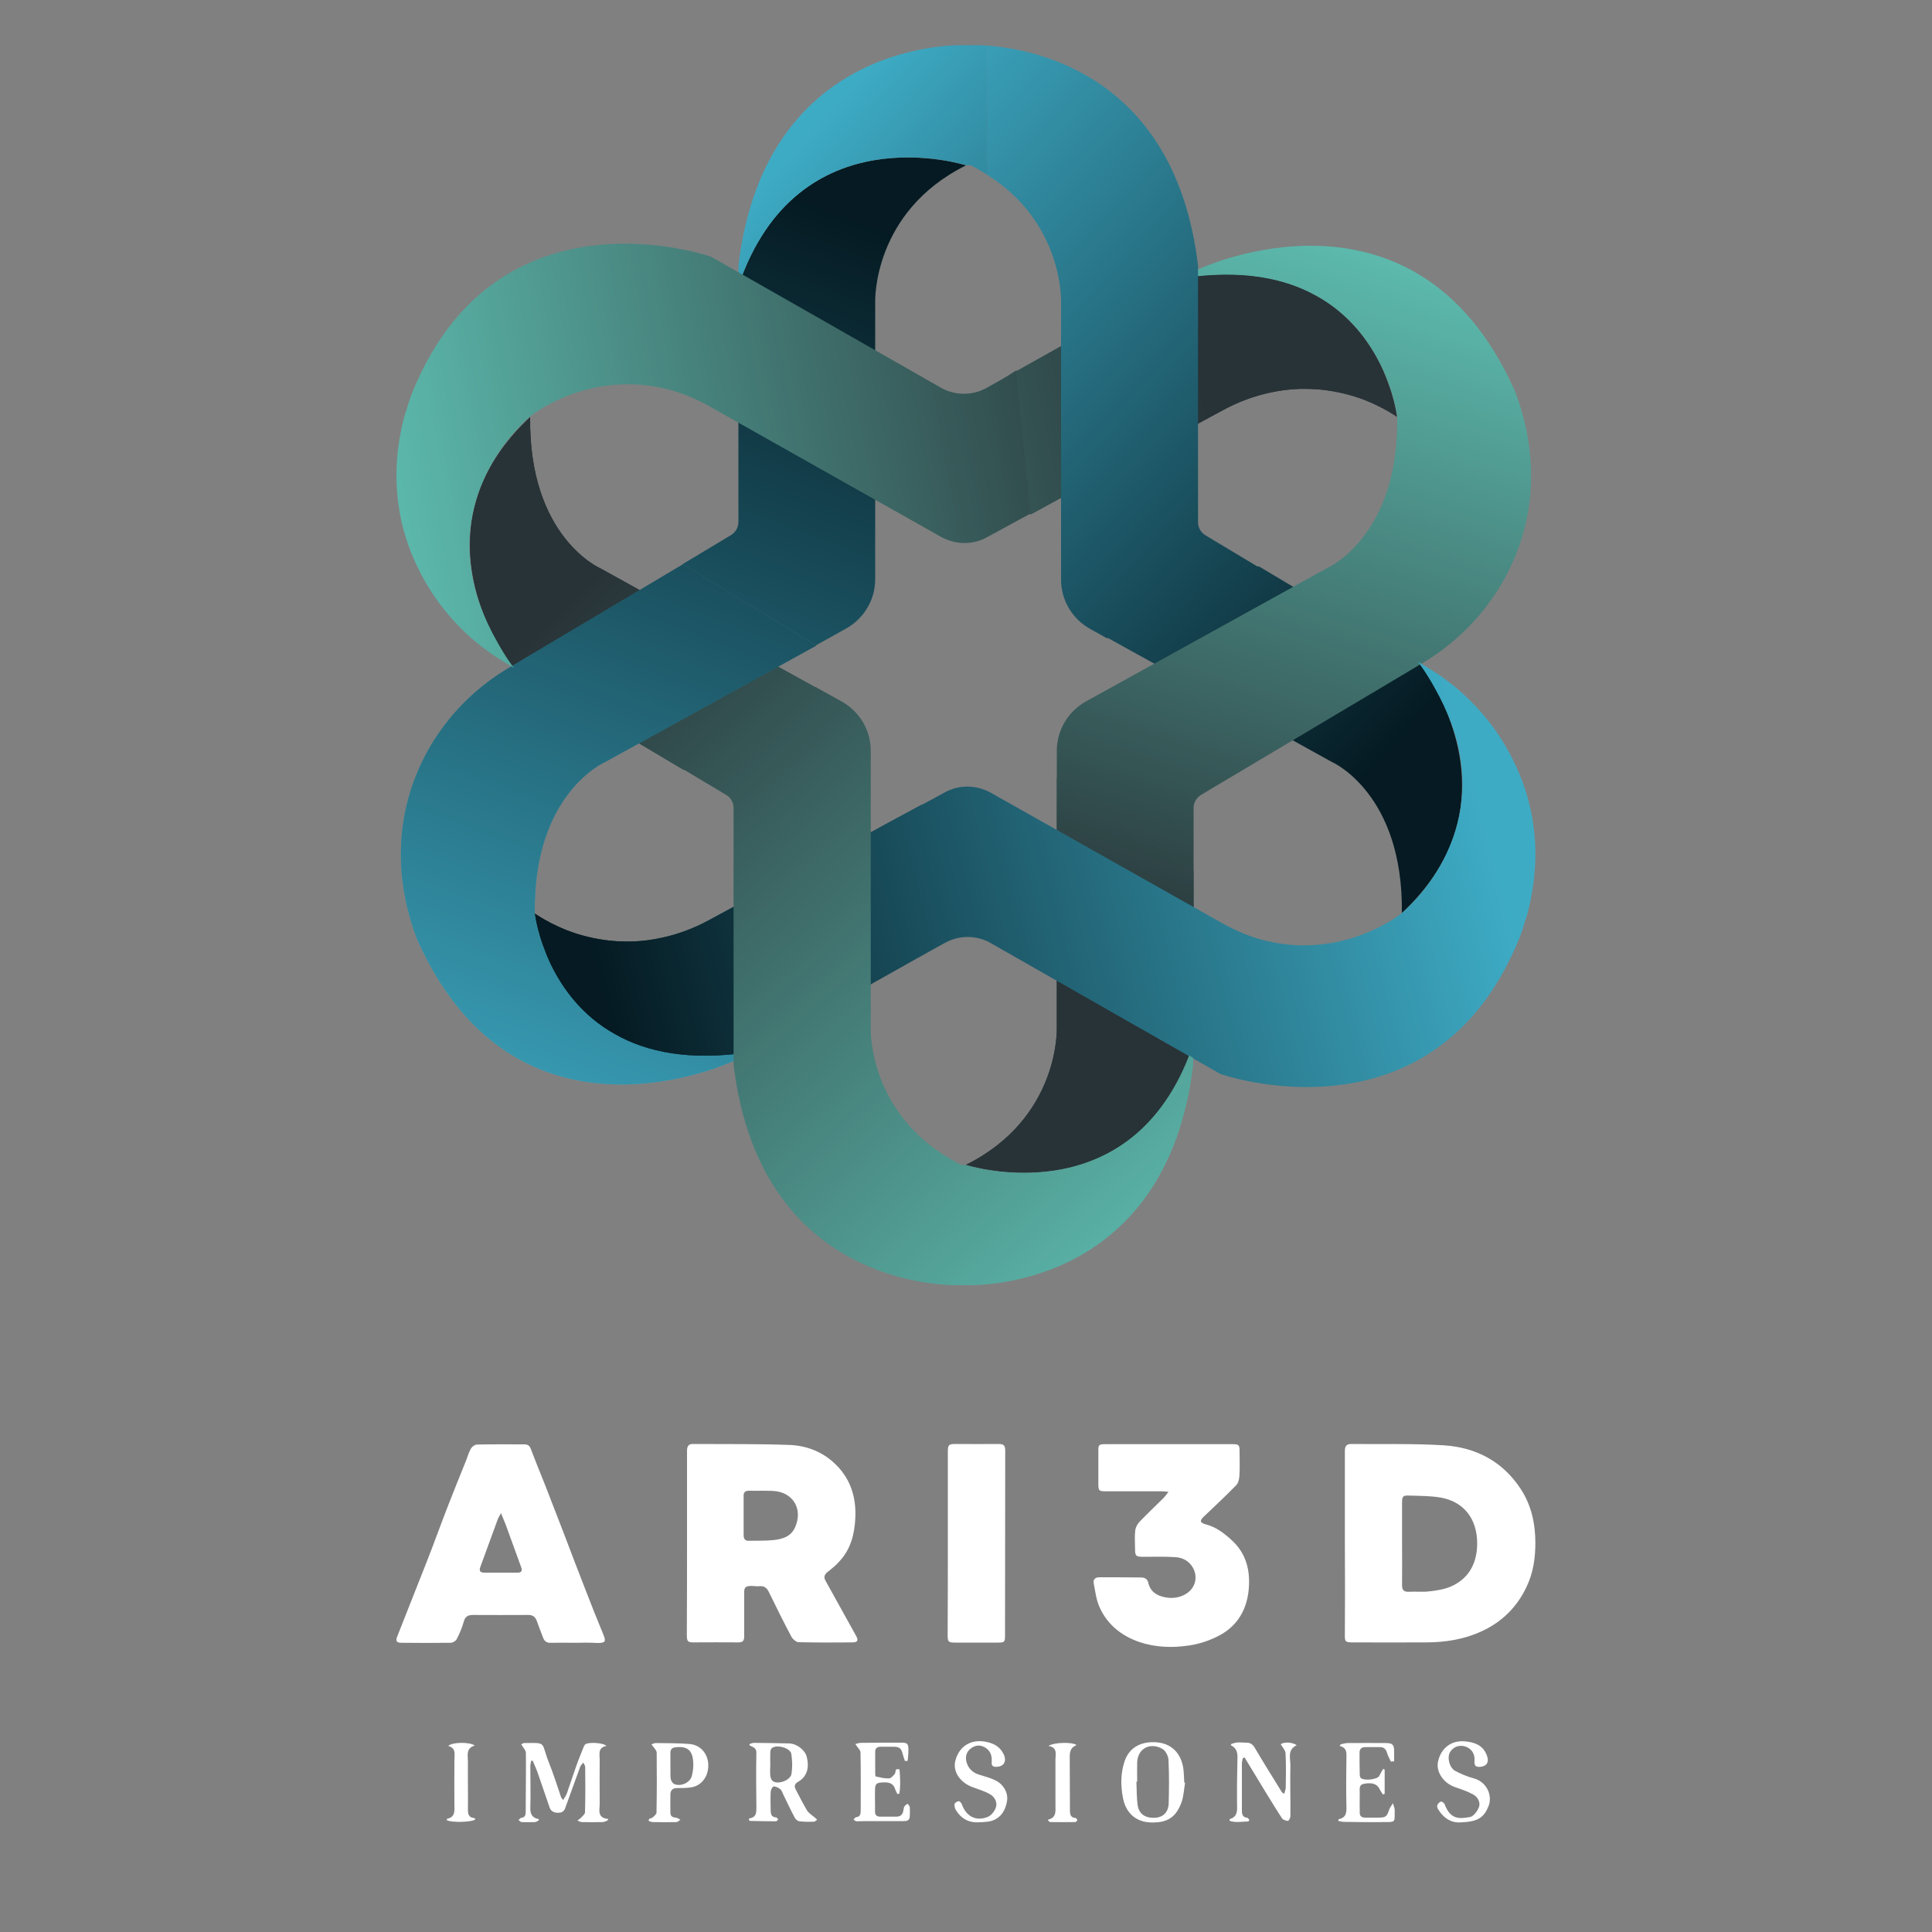 <?xml version="1.0" encoding="utf-8"?>
<!-- Generator: Adobe Illustrator 28.0.0, SVG Export Plug-In . SVG Version: 6.00 Build 0)  -->
<svg version="1.1" id="Capa_2_00000011736935919877412780000001462457809247342976_"
	 xmlns="http://www.w3.org/2000/svg" xmlns:xlink="http://www.w3.org/1999/xlink" x="0px" y="0px" viewBox="0 0 1000 1000"
	 style="enable-background:new 0 0 1000 1000;" xml:space="preserve">
<rect x="0" y="0" width="1000" height="1000" fill="#808080" stroke="none"/>
<style type="text/css">
	.st0{fill:url(#SVGID_1_);}
	.st1{fill:url(#SVGID_00000061452122142624966390000013768278004498794168_);}
	.st2{fill:url(#SVGID_00000010277845296548584390000006493109974815413140_);}
	.st3{fill:url(#SVGID_00000060001804864296452770000001395641109763498156_);}
	.st4{fill:url(#SVGID_00000023987542513737549120000013280888289136122252_);}
	.st5{fill:url(#SVGID_00000134959225274974913870000006382292916465493932_);}
	.st6{fill:url(#SVGID_00000031207577070940694910000014927344120470601109_);}
	.st7{fill:url(#SVGID_00000183218966919288197250000010433196771488892819_);}
	.st8{fill:url(#SVGID_00000137840745248453294140000007393140800916487821_);}
	.st9{fill:url(#SVGID_00000082357266424373120400000001744010461147540635_);}
	.st10{fill:url(#SVGID_00000147212250050853545350000010702632931706061706_);}
	.st11{fill:url(#SVGID_00000108297765956099623850000006464357839453568917_);}
	.st12{fill:url(#SVGID_00000013171311019748563440000016609948611331667361_);}
	.st13{fill:url(#SVGID_00000024692188178352211870000018089187554336264595_);}
	.st14{fill:url(#SVGID_00000094619858311322258950000013417889961609475753_);}
	.st15{fill:url(#SVGID_00000139278108033653321400000010556640865769072005_);}
	.st16{fill:url(#SVGID_00000127005139003391880040000018056203916736680861_);}
	.st17{fill:url(#SVGID_00000026151657065629043550000008094037230664448179_);}
	.st18{fill:#FFFFFF;}
</style>
<g>
	
		<linearGradient id="SVGID_1_" gradientUnits="userSpaceOnUse" x1="669.249" y1="27.427" x2="198.319" y2="113.292" gradientTransform="matrix(1 0 0 1 0 160.11)">
		<stop  offset="0.13" style="stop-color:#283337"/>
		<stop  offset="1" style="stop-color:#5DBBAE"/>
	</linearGradient>
	<path class="st0" d="M568.9,247.1c26.7-14.5,29.6-16.2,45.6-24.8c4.6-2.5,10.4-5.6,18.3-9.9c7.9-4.3,16.4-7.5,25.1-9.3
		c4.6-1,9.4-1.6,14.3-1.8c3.9-0.1,7.9,0,11.9,0.4c7.1,0.8,14.9,2.4,22.9,5.6c5,2,10.2,4.6,15.3,7.9l0.1,0.1l0,0l0,0l0.1,0.1l0.1,0.1
		c0.1,0,0.1,0.1,0.3,0.1l0.1,0.1l0,0l0,0l0,0l0,0l0,0l0,0c0,0-0.1-0.8-0.3-2c-0.5-2.8-1.6-8.3-4.1-15c-1-2.8-2.1-5.6-3.6-8.8
		c-6-12.5-16.2-27-33.5-36.6c-16.2-9.2-38.6-14-69.6-9.3c-9.7,5.4-19.2,10.8-28.8,16.2c-1.5,0.9-3,1.6-4.5,2.5
		c-17.5,9.8-35.1,19.7-52.6,29.5c2.1,23.2,5.3,52.3,7.4,74.1c9.3-5.1,18.4-10,20.7-11.3C555.7,254.2,567.6,247.9,568.9,247.1z"/>
	
		<linearGradient id="SVGID_00000115496114274070229550000005626556592644674724_" gradientUnits="userSpaceOnUse" x1="549.981" y1="409.229" x2="700.466" y2="-43.997" gradientTransform="matrix(1 0 0 1 0 160.11)">
		<stop  offset="0.13" style="stop-color:#283337"/>
		<stop  offset="1" style="stop-color:#5DBBAE"/>
	</linearGradient>
	<path style="fill:url(#SVGID_00000115496114274070229550000005626556592644674724_);" d="M547,532.3c0,0,1.5,46.5-47,70.6
		c0,0,87.1,28,117.8-62.4v-89.6l-70.8-48V532.3z"/>
	
		<linearGradient id="SVGID_00000005233016205830450170000016409152381671337379_" gradientUnits="userSpaceOnUse" x1="558.55" y1="387.783" x2="691.921" y2="-38.296" gradientTransform="matrix(1 0 0 1 0 160.11)">
		<stop  offset="0.13" style="stop-color:#283337"/>
		<stop  offset="1" style="stop-color:#5DBBAE"/>
	</linearGradient>
	<path style="fill:url(#SVGID_00000005233016205830450170000016409152381671337379_);" d="M547,532.3c0,0,1.5,46.5-47,70.6
		c0,0,87.1,28,117.8-62.4v-89.6l-70.8-48V532.3z"/>
	
		<linearGradient id="SVGID_00000135665316003551521790000005746421695554657962_" gradientUnits="userSpaceOnUse" x1="271.165" y1="121.791" x2="632.329" y2="424.531" gradientTransform="matrix(1 0 0 1 0 160.11)">
		<stop  offset="0.13" style="stop-color:#283337"/>
		<stop  offset="1" style="stop-color:#5DBBAE"/>
	</linearGradient>
	<path style="fill:url(#SVGID_00000135665316003551521790000005746421695554657962_);" d="M310.8,294.2c0,0-37.2-16-36.4-78.3
		c-47.6,44.5-29.8,94-17,117.1c2.5,4.3,5.3,8.6,8.5,13.2l88,52.3l68.6-42.5L310.8,294.2z"/>
	
		<linearGradient id="SVGID_00000090253569579138052450000010794957352013873824_" gradientUnits="userSpaceOnUse" x1="390.685" y1="-62.226" x2="715.26" y2="234.024" gradientTransform="matrix(1 0 0 1 0 160.11)">
		<stop  offset="0" style="stop-color:#3EABC5"/>
		<stop  offset="1" style="stop-color:#051A22"/>
	</linearGradient>
	<path style="fill:url(#SVGID_00000090253569579138052450000010794957352013873824_);" d="M689.2,394.3c0,0,37.2,16,36.4,78.3
		c47.6-44.5,29.8-94,17-117.1c-2.5-4.3-5.3-8.6-8.5-13.2l-19.3-11.5l-63.3-37.7L573.1,330l1.4,0.8L689.2,394.3z"/>
	
		<linearGradient id="SVGID_00000018224440585140493570000012532491912067410097_" gradientUnits="userSpaceOnUse" x1="458.025" y1="-41.482" x2="266.82" y2="468.397" gradientTransform="matrix(1 0 0 1 0 160.11)">
		<stop  offset="0" style="stop-color:#051A22"/>
		<stop  offset="1" style="stop-color:#3EABC5"/>
	</linearGradient>
	<path style="fill:url(#SVGID_00000018224440585140493570000012532491912067410097_);" d="M437.8,325.4c9.3-5.1,15.2-14.9,15.2-25.6
		V156.2c0,0-1.5-46.5,47-70.6c0,0-87.1-28-117.8,62.4v122.2c0,2.8-1.5,5.4-3.9,6.8l-25,15l68.9,42.1L437.8,325.4z"/>
	
		<linearGradient id="SVGID_00000112619862347671651990000009353973193849726910_" gradientUnits="userSpaceOnUse" x1="422.136" y1="-96.684" x2="746.712" y2="199.565" gradientTransform="matrix(1 0 0 1 0 160.11)">
		<stop  offset="0" style="stop-color:#3EABC5"/>
		<stop  offset="0.832" style="stop-color:#051A22"/>
	</linearGradient>
	<path style="fill:url(#SVGID_00000112619862347671651990000009353973193849726910_);" d="M502.3,23.4H500
		c0,0-103.7-5.3-117.8,114.2V148C412.9,57.7,500,85.5,500,85.5h2.3c3.1,1.5,6.1,3.3,8.8,5V23.6C505.5,23.2,502.3,23.4,502.3,23.4z"
		/>
	
		<linearGradient id="SVGID_00000029037507412290923230000002745560147942935179_" gradientUnits="userSpaceOnUse" x1="254.512" y1="92.595" x2="619.217" y2="492.708" gradientTransform="matrix(1 0 0 1 0 160.11)">
		<stop  offset="0.13" style="stop-color:#283337"/>
		<stop  offset="1" style="stop-color:#5DBBAE"/>
	</linearGradient>
	<path style="fill:url(#SVGID_00000029037507412290923230000002745560147942935179_);" d="M310.8,294.2c0,0-37.2-16-36.4-78.3
		c-47.6,44.5-29.8,94-17,117.1c2.5,4.3,5.3,8.6,8.5,13.2l88,52.3l68.6-42.5L310.8,294.2z"/>
	
		<linearGradient id="SVGID_00000075149291358459107730000006472602832737247114_" gradientUnits="userSpaceOnUse" x1="430.256" y1="-48.099" x2="279.18" y2="375.62" gradientTransform="matrix(1 0 0 1 0 160.11)">
		<stop  offset="0" style="stop-color:#051A22"/>
		<stop  offset="1" style="stop-color:#3EABC5"/>
	</linearGradient>
	<path style="fill:url(#SVGID_00000075149291358459107730000006472602832737247114_);" d="M207.8,434.3c-1.1,15.4,0.9,32.6,7.9,51.3
		l0.6,1.4c51.7,115,163.2,62.2,163.2,62.2l8.4-4.8c-101.2,15.4-111.1-71.7-111.1-71.7c-0.9-62.3,36.4-78.3,36.4-78.3l109.2-60.2
		l-68.9-42.1l-89.6,53.3C231.7,364.2,210.4,397.3,207.8,434.3z"/>
	
		<linearGradient id="SVGID_00000098912822691976851710000012977424660909299098_" gradientUnits="userSpaceOnUse" x1="437.367" y1="-49.229" x2="246.162" y2="460.65" gradientTransform="matrix(1 0 0 1 0 160.11)">
		<stop  offset="0" style="stop-color:#051A22"/>
		<stop  offset="1" style="stop-color:#3EABC5"/>
	</linearGradient>
	<path style="fill:url(#SVGID_00000098912822691976851710000012977424660909299098_);" d="M207.8,434.3c-1.1,15.4,0.9,32.6,7.9,51.3
		l0.6,1.4c51.7,115,163.2,62.2,163.2,62.2l8.4-4.8c-101.2,15.4-111.1-71.7-111.1-71.7c-0.9-62.3,36.4-78.3,36.4-78.3l109.2-60.2
		l-68.9-42.1l-89.6,53.3C231.7,364.2,210.4,397.3,207.8,434.3z"/>
	
		<linearGradient id="SVGID_00000042734343624388292550000014056451469637139134_" gradientUnits="userSpaceOnUse" x1="591.312" y1="398.038" x2="724.683" y2="-28.041" gradientTransform="matrix(1 0 0 1 0 160.11)">
		<stop  offset="0.13" style="stop-color:#283337"/>
		<stop  offset="1" style="stop-color:#5DBBAE"/>
	</linearGradient>
	<path style="fill:url(#SVGID_00000042734343624388292550000014056451469637139134_);" d="M621.7,411.4l114.6-68.2
		c31.8-18.9,53.3-52,55.9-89c1.1-15.4-0.9-32.6-7.9-51.3l-0.6-1.4c-51.7-115-163.2-62.2-163.2-62.2l-8.4,4.8
		c101.2-15.4,111.1,71.7,111.1,71.7c0.9,62.3-36.4,78.3-36.4,78.3L562.2,363c-9.3,5.1-15.2,14.9-15.2,25.6v14.5l70.8,47.9v-32.8
		C617.8,415.5,619.3,412.8,621.7,411.4z"/>
	
		<linearGradient id="SVGID_00000026124106431020805930000014483805280553921694_" gradientUnits="userSpaceOnUse" x1="665.537" y1="7.071" x2="194.607" y2="92.936" gradientTransform="matrix(1 0 0 1 0 160.11)">
		<stop  offset="0.13" style="stop-color:#283337"/>
		<stop  offset="1" style="stop-color:#5DBBAE"/>
	</linearGradient>
	<path style="fill:url(#SVGID_00000026124106431020805930000014483805280553921694_);" d="M511,200.6c-7.5,4.3-16.8,4.3-24.3-0.1
		c-39.5-22.6-79-45-118.6-67.6c0,0-82.7-29.2-133.7,33.8c-7.9,9.8-15,21.7-20.9,36.2c-0.5,1.3-1,2.6-1.4,3.9c-0.4,1-0.8,2.1-1,3.1
		c-0.4,1.4-0.9,2.8-1.3,4c-0.3,0.9-0.5,1.9-0.8,2.8c-0.6,2.3-1.1,4.4-1.5,6.6c-0.5,2.6-0.9,5.1-1.3,7.6c-1.1,8.5-1.3,17.2-0.5,25.7
		c1.1,11.3,3.9,22.2,8.3,32.3c3.5,8.1,7.9,15.9,13.2,23.1c5.8,7.8,12.5,14.9,20.2,21.2c0.8,0.6,1.4,1.1,2.1,1.6
		c2.3,1.8,4.6,3.5,7.1,5.1c3,2,6.3,3.9,9.4,5.8c0,0-3.9-4.9-8.5-13.2c-7.5-13.2-11.8-25.4-13.5-36.9c-7.8-49.6,30.6-80.2,30.6-80.2
		c0.4-0.3,0.6-0.5,1-0.8c5.4-4,33.7-22.7,70.8-12.9c7.3,1.9,14,4.9,20.6,8.5c40,22.6,80.1,45.1,120.1,67.7
		c7.4,4.1,16.4,4.3,23.9,0.1c2.4-1.3,12.7-6.9,22.6-12.3c-2.1-21.8-5.3-51-7.4-74.1C521.1,195,516,197.8,511,200.6z"/>
	
		<linearGradient id="SVGID_00000083796006413031369910000017562430075378980256_" gradientUnits="userSpaceOnUse" x1="681.63" y1="24.074" x2="216.896" y2="113.48" gradientTransform="matrix(1 0 0 1 0 160.11)">
		<stop  offset="0.13" style="stop-color:#283337"/>
		<stop  offset="1" style="stop-color:#5DBBAE"/>
	</linearGradient>
	<path style="fill:url(#SVGID_00000083796006413031369910000017562430075378980256_);" d="M568.9,247.1
		c26.7-14.5,29.6-16.2,45.6-24.8c4.6-2.5,10.4-5.6,18.3-9.9c7.9-4.3,16.4-7.5,25.1-9.3c4.6-1,9.4-1.6,14.3-1.8
		c3.9-0.1,7.9,0,11.9,0.4c7.1,0.8,14.9,2.4,22.9,5.6c5,2,10.2,4.6,15.3,7.9l0.1,0.1l0,0l0,0l0.1,0.1l0.1,0.1c0.1,0,0.1,0.1,0.3,0.1
		l0.1,0.1l0,0l0,0l0,0l0,0l0,0l0,0c0,0-0.1-0.8-0.3-2c-0.5-2.8-1.6-8.3-4.1-15c-1-2.8-2.1-5.6-3.6-8.8c-6-12.5-16.2-27-33.5-36.6
		c-16.2-9.2-38.6-14-69.6-9.3c-9.7,5.4-19.2,10.8-28.8,16.2c-1.5,0.9-3,1.6-4.5,2.5c-17.5,9.8-35.1,19.7-52.6,29.5
		c2.1,23.2,5.3,52.3,7.4,74.1c9.3-5.1,18.4-10,20.7-11.3C555.7,254.2,567.6,247.9,568.9,247.1z"/>
	
		<linearGradient id="SVGID_00000036222094273323306360000007728199235614192558_" gradientUnits="userSpaceOnUse" x1="427.674" y1="-102.752" x2="752.25" y2="193.497" gradientTransform="matrix(1 0 0 1 0 160.11)">
		<stop  offset="0" style="stop-color:#3EABC5"/>
		<stop  offset="1" style="stop-color:#051A22"/>
	</linearGradient>
	<path style="fill:url(#SVGID_00000036222094273323306360000007728199235614192558_);" d="M624,277.1c-2.4-1.4-3.9-4-3.9-6.8V137.5
		C608.4,39.4,536.5,25.5,511,23.6v66.9c39.6,24.9,38.2,65.7,38.2,65.7V300c0,10.7,5.8,20.4,15.2,25.6l8.6,4.8l78.3-36.9L624,277.1z"
		/>
	
		<linearGradient id="SVGID_00000115499897679308145050000018287599313951496084_" gradientUnits="userSpaceOnUse" x1="320.682" y1="392.61" x2="772.137" y2="277.533" gradientTransform="matrix(1 0 0 1 0 160.11)">
		<stop  offset="0" style="stop-color:#051A22"/>
		<stop  offset="1" style="stop-color:#3EABC5"/>
	</linearGradient>
	<path style="fill:url(#SVGID_00000115499897679308145050000018287599313951496084_);" d="M794.2,431.6c-1.1-11.3-3.9-22.2-8.3-32.3
		c-3.5-8.1-7.9-15.9-13.2-23.1c-5.8-7.8-12.5-14.9-20.2-21.2c-0.8-0.6-1.4-1.1-2.1-1.6c-2.3-1.8-4.6-3.5-7.1-5.1
		c-3-2-6.3-3.9-9.4-5.8c0,0,3.9,4.9,8.5,13.2c7.5,13.2,11.8,25.4,13.5,36.9c7.8,49.6-30.6,80.2-30.6,80.2c-0.4,0.3-0.6,0.5-1,0.8
		c-5.4,4-33.7,22.7-70.8,12.9c-7.3-1.9-14-4.9-20.6-8.5c-40-22.6-80.1-45.1-120.1-67.7c-7.4-4.1-16.4-4.3-23.9-0.1
		c-1.5,0.9-6.3,3.4-12,6.5v78.1c4-2.3,7.9-4.4,11.9-6.6c7.5-4.3,16.8-4.3,24.3,0.1c39.5,22.6,79,45,118.6,67.6
		c0,0,82.7,29.2,133.7-33.8c7.9-9.8,15-21.7,20.9-36.2c0.5-1.3,1-2.6,1.4-3.9c0.4-1,0.8-2.1,1-3.1c0.4-1.4,0.9-2.8,1.3-4
		c0.3-0.9,0.5-1.9,0.8-2.8c0.6-2.3,1.1-4.4,1.5-6.6c0.5-2.6,0.9-5.1,1.3-7.6C794.8,448.8,795.1,440.1,794.2,431.6z"/>
	
		<linearGradient id="SVGID_00000021093511357611432740000005129731020670237590_" gradientUnits="userSpaceOnUse" x1="276.9" y1="321.355" x2="794.801" y2="321.355" gradientTransform="matrix(1 0 0 1 0 160.11)">
		<stop  offset="0" style="stop-color:#051A22"/>
		<stop  offset="1" style="stop-color:#3EABC5"/>
	</linearGradient>
	<path style="fill:url(#SVGID_00000021093511357611432740000005129731020670237590_);" d="M445.8,433.5c-1.4,0.8-13.3,7.1-14.8,8
		c-26.7,14.5-29.6,16.2-45.6,24.8c-4.6,2.5-10.4,5.6-18.3,9.9s-16.4,7.5-25.1,9.3c-4.6,1-9.4,1.6-14.3,1.8c-3.9,0.1-7.9,0-11.9-0.4
		c-7.1-0.8-14.9-2.4-22.9-5.6c-5-2-10.2-4.6-15.3-7.9l-0.1-0.1l0,0l0,0l-0.1-0.1l-0.1-0.1c-0.1,0-0.1-0.1-0.3-0.1l-0.1-0.1l0,0l0,0
		l0,0l0,0l0,0l0,0c0,0,0.1,0.8,0.3,2c0.5,2.8,1.6,8.3,4.1,15c1,2.8,2.1,5.6,3.6,8.8c6,12.5,16.2,27,33.5,36.6
		c16.2,9.2,38.6,14,69.6,9.3c9.7-5.4,19.2-10.8,28.8-16.2c1.5-0.9,3-1.6,4.5-2.5c18.6-10.4,37.2-20.8,55.8-31.3v-78.1
		C465.3,422.8,449,431.7,445.8,433.5z"/>
	
		<linearGradient id="SVGID_00000160150085081705058940000009960422445766977157_" gradientUnits="userSpaceOnUse" x1="310.233" y1="351.619" x2="761.689" y2="236.542" gradientTransform="matrix(1 0 0 1 0 160.11)">
		<stop  offset="0" style="stop-color:#051A22"/>
		<stop  offset="1" style="stop-color:#3EABC5"/>
	</linearGradient>
	<path style="fill:url(#SVGID_00000160150085081705058940000009960422445766977157_);" d="M445.8,433.5c-1.4,0.8-13.3,7.1-14.8,8
		c-26.7,14.5-29.6,16.2-45.6,24.8c-4.6,2.5-10.4,5.6-18.3,9.9s-16.4,7.5-25.1,9.3c-4.6,1-9.4,1.6-14.3,1.8c-3.9,0.1-7.9,0-11.9-0.4
		c-7.1-0.8-14.9-2.4-22.9-5.6c-5-2-10.2-4.6-15.3-7.9l-0.1-0.1l0,0l0,0l-0.1-0.1l-0.1-0.1c-0.1,0-0.1-0.1-0.3-0.1l-0.1-0.1l0,0l0,0
		l0,0l0,0l0,0l0,0c0,0,0.1,0.8,0.3,2c0.5,2.8,1.6,8.3,4.1,15c1,2.8,2.1,5.6,3.6,8.8c6,12.5,16.2,27,33.5,36.6
		c16.2,9.2,38.6,14,69.6,9.3c9.7-5.4,19.2-10.8,28.8-16.2c1.5-0.9,3-1.6,4.5-2.5c18.6-10.4,37.2-20.8,55.8-31.3v-78.1
		C465.3,422.8,449,431.7,445.8,433.5z"/>
	
		<linearGradient id="SVGID_00000168795748288545406460000004309762719088584596_" gradientUnits="userSpaceOnUse" x1="229.595" y1="115.307" x2="594.3" y2="515.42" gradientTransform="matrix(1 0 0 1 0 160.11)">
		<stop  offset="0.13" style="stop-color:#283337"/>
		<stop  offset="1" style="stop-color:#5DBBAE"/>
	</linearGradient>
	<path style="fill:url(#SVGID_00000168795748288545406460000004309762719088584596_);" d="M500,603h-2.3c-48.6-24.2-47-70.6-47-70.6
		V388.6c0-10.7-5.8-20.4-15.2-25.6l-13.2-7.3l-68.6,42.5l22.1,13.2c2.4,1.4,3.9,4,3.9,6.8V551c14.2,119.5,117.8,114.2,117.8,114.2
		h2.3c0,0,103.7,5.3,117.8-114.2v-3.4l-2.1-1.3C583.2,629.6,500,603,500,603z"/>
</g>
<g>
	<path class="st18" d="M696.1,798.6c0-15.8,0-31.6,0-47.4c0-2.6,0.7-3.8,3.4-3.8c16,0.2,32-0.3,47.9,0.7
		c16.6,1.1,30.4,8.3,39.8,22.7c5.5,8.5,7.5,17.9,7.5,27.9c0,7.7-1.1,15.3-4.4,22.3c-4.9,10.6-12.7,18.4-23.3,23.3
		c-9.3,4.3-19,5.8-29.1,5.8c-12.6,0.1-25.1,0-37.7,0c-3.9,0-4.2-0.4-4.1-4.3C696.2,830.2,696.2,814.4,696.1,798.6L696.1,798.6z
		 M725.7,798.6C725.7,798.6,725.8,798.6,725.7,798.6c0,7.3,0.1,14.6,0,21.9c0,2.5,0.9,3.5,3.5,3.4c3.5-0.2,7.1,0.2,10.5-0.2
		c3.7-0.4,7.6-1,11-2.4c8.6-3.7,13.1-10.6,13.8-20c0.9-13-5.2-23.6-18.5-26.1c-5.4-1-11-0.9-16.5-1.1c-3.4-0.1-3.8,0.3-3.8,3.8
		C725.7,784.7,725.7,791.7,725.7,798.6z"/>
	<path class="st18" d="M355.6,798.7c0-15.9,0-31.8,0-47.7c0-2.4,0.7-3.7,3.3-3.6c16.5,0.1,33.1-0.1,49.6,0.5
		c8.5,0.3,16.5,3.2,23,9.1c8.5,7.7,11.8,17.6,11.2,28.9c-0.4,8.1-2.3,15.7-7.9,21.9c-1.9,2.2-4.2,4.1-6.5,5.9c-1.7,1.4-2,2.7-1,4.5
		c5.3,9.5,10.5,19,15.8,28.5c1.3,2.3,0.9,3.3-1.7,3.4c-9.3,0.1-18.7,0.1-28-0.1c-1.3,0-3-1.5-3.7-2.7c-4.1-7.7-8-15.6-11.8-23.4
		c-1-2.1-2.5-3.1-4.8-2.9c-0.6,0.1-1.3,0.1-1.9,0c-6.8-0.6-6,1-6,6.1c0,6.6,0,13.3,0,19.9c0,2.2-0.8,3.2-3.1,3.1
		c-7.7-0.1-15.3,0-23,0c-3.1,0-3.6-0.5-3.6-3.8C355.6,830.5,355.6,814.6,355.6,798.7L355.6,798.7z M384.9,784.4L384.9,784.4
		c0,3.4,0,6.8,0,10.2c0,1.6,0.6,3,2.5,2.9c4.4-0.1,8.9,0.1,13.3-0.4s8.6-1.8,10.7-6.3c4.5-9.6-0.9-18.7-11.5-19.1
		c-4-0.2-8.1,0-12.2-0.1c-2,0-2.9,0.8-2.8,2.8C384.9,777.8,384.9,781.1,384.9,784.4z"/>
	<path class="st18" d="M297.6,850.3c-4.2,0-8.3-0.1-12.5,0c-2,0.1-3.2-0.7-3.9-2.4c-1.1-2.8-2.2-5.7-3.2-8.5
		c-0.8-2.4-2.1-3.6-4.8-3.5c-9.5,0.1-19,0-28.5,0c-2.4,0-3.9,0.8-4.6,3.3c-0.9,3.2-2.2,6.3-3.7,9.2c-0.4,0.9-1.9,1.8-3,1.9
		c-8.5,0.1-17,0.1-25.5,0c-2.7,0-3.3-0.9-2.2-3.5c5.1-13,10.3-26,15.4-39c3.8-9.7,7.3-19.5,11.1-29.2c3-7.6,6-15.2,9.1-22.8
		c0.8-2.1,1.4-4.2,2.5-6.1c0.6-1,2-2,3.1-2c8.1-0.2,16.2-0.1,24.4-0.1c1.7,0,2.7,0.5,3.4,2.2c2.4,6.4,5,12.7,7.5,19
		c3.1,8,6.2,16,9.3,24c3.8,9.9,7.5,19.8,11.4,29.7c3,7.8,6.1,15.6,9.3,23.3c1.6,3.8,1.2,4.6-2.8,4.6
		C305.3,850.2,301.5,850.2,297.6,850.3C297.6,850.2,297.6,850.3,297.6,850.3z M259.3,783.2c-0.8,1.6-1.4,2.4-1.7,3.3
		c-3,8.2-6,16.4-9,24.6c-0.7,1.9-0.1,2.9,2,2.9c5.8,0,11.6,0,17.4,0c1.9,0,2.4-1,1.8-2.7c-2.7-7.4-5.4-14.9-8.1-22.3
		C261,787.3,260.3,785.6,259.3,783.2z"/>
	<path class="st18" d="M604.8,772.2c-1.5-0.2-2.4-0.3-3.2-0.3c-9.7,0-19.4,0-29.1,0c-3.8,0-4-0.3-4-4.2c0-5.5,0-11.1,0-16.6
		c0-3.3,0.2-3.6,3.7-3.6c21.9,0,43.8,0,65.7,0c3.3,0,3.7,0.4,3.7,3.6c0,4.3,0.2,8.7-0.1,13c-0.1,1.6-0.6,3.6-1.7,4.7
		c-5.4,5.5-10.9,10.7-16.5,16c-2.4,2.2-2.4,3.3,0.8,4.2c5.1,1.3,9.1,4.3,12.9,7.7c8,7,10.3,16.1,9.3,26.3
		c-1.1,11-6.5,19.4-16.5,24.2c-4.5,2.2-9.5,3.8-14.4,4.5c-8.6,1.3-17.4,1-25.7-1.8c-9.2-3.2-16.6-9-20.6-18.1
		c-1.7-3.8-2.2-8.1-3-12.3c-0.4-2.1,0.9-3.1,2.9-3.1c7.2,0,14.4,0,21.6,0.1c1.8,0,3.3,0.7,3.7,2.6c1.1,4.8,4.5,6.9,9,7.7
		c5.9,1.1,11.6-1.2,14.1-5.3c3.8-6.1-0.4-14.9-8.7-15.5c-5.7-0.4-11.4-0.2-17.2-0.2c-3.5,0-4-0.5-4-4c0-3.2-0.3-6.5,0.1-9.7
		c0.2-1.6,1.1-3.3,2.3-4.5c4-4.2,8.3-8.2,12.4-12.3C603,774.6,603.7,773.6,604.8,772.2z"/>
	<path class="st18" d="M490.6,798.9c0-15.8,0-31.6,0-47.4c0-3.6,0.4-4.1,3.9-4.1c7.5,0,15,0.1,22.4,0c2.5,0,3.4,0.7,3.4,3.3
		c-0.1,31.9,0,63.9-0.1,95.8c0,3.4-0.3,3.7-3.6,3.7c-7.4,0-14.8,0-22.2,0c-3.6,0-3.9-0.4-3.9-4C490.6,830.5,490.6,814.7,490.6,798.9
		L490.6,798.9z"/>
	<path class="st18" d="M269.8,902.9c0.1-0.1,0.6-0.4,1.1-0.6c0.4-0.2,0.9-0.1,1.4-0.1c11-0.2,7.6-0.3,11.9,10.3
		c2.3,5.8,4.2,11.8,6.2,17.7c0.1,0.4,0.5,0.7,1.1,1.5c0.8-1.4,1.6-2.5,2-3.7c1.7-4.8,3.2-9.6,4.9-14.3c1.1-3.2,2.5-6.3,3.7-9.5
		c0.2-0.4,0.4-0.9,0.7-1.2c1.3-1.4,9.3-1.1,11.1,0.7c-4.6,0.8-3.5,4.3-3.5,7.2c0,7.6-0.1,15.1,0,22.7c0,3.2-1.5,7.4,4.5,7.9
		c-0.2,0.3-0.3,0.5-0.5,0.8c-0.8,0.3-1.6,0.8-2.5,0.8c-3.6,0.1-7.2,0.1-10.8,0c-0.7,0-1.4-0.5-2.2-0.8c0.6-0.5,1.3-0.9,1.9-1.5
		c0.8-0.9,2-1.8,2-2.8c0.2-7.8,0.2-15.5,0.1-23.3c0-0.8-0.6-1.6-1-2.4c-0.5,0.7-1.3,1.4-1.6,2.2c-2.6,7.1-5.2,14.3-7.8,21.5
		c-0.7,1.9-2.1,2.3-3.9,2.3c-2-0.1-3.4-0.8-4.1-2.7c-2.1-6.1-4.2-12.2-6.3-18.3c-0.7-2-1.7-4-2.5-6c-0.3,0-0.5,0.1-0.8,0.1
		c-0.1,0.9-0.4,1.8-0.4,2.7c0,7.2,0.2,14.4,0,21.6c-0.1,3.2,0.9,5.3,4.5,5.9c-0.1,0.2-0.2,0.4-0.3,0.7c-0.6,0.3-1.2,0.8-1.8,0.8
		c-2.3,0.1-4.6,0.1-6.9,0c-0.6,0-1.1-0.7-1.6-1.1c0.5-0.4,0.9-1,1.4-1.1c2-0.2,2.3-1.5,2.3-3.2c0-10.1,0.2-20.1,0.1-30.2
		C272.3,906,270.8,904.6,269.8,902.9z"/>
	<path class="st18" d="M388,902.7c0.7-0.2,1.4-0.6,2.2-0.6c6.1,0.1,12.2,0.1,18.3,0.3c4.2,0.2,8.2,3.5,9.1,7
		c1.4,5.8,0,10.2-4.4,12.8c-2.1,1.2-2.2,2.4-1.2,4.3c1.9,3.6,3.7,7.2,5.8,10.7c0.9,1.4,2.6,2.4,3.9,3.5c0.4,0.4,0.8,0.8,1.3,1.2
		c-0.6,0.3-1.1,1-1.7,1c-2.5,0.1-5,0.1-7.5-0.2c-0.9-0.1-2-1-2.4-1.8c-2.1-3.9-3.9-7.9-5.9-11.9c-0.5-1-0.8-2.2-1.6-2.9
		c-1-0.8-2.4-1.5-3.5-1.4c-0.7,0.1-1.5,1.9-1.5,3c-0.2,3,0,6.1,0,9.1c0,2.1,0.3,3.7,2.8,3.9c0.4,0,0.7,0.6,1.1,1
		c-0.4,0.4-0.7,1-1.1,1c-4.5,0-9-0.1-13.5-0.2c-0.2,0-0.4-0.4-0.6-0.6c0.1-0.3,0.1-0.7,0.3-0.7c3.8-0.6,3.6-3.3,3.6-6.2
		c-0.1-9.2-0.2-18.5,0-27.7c0.1-2.7-1.9-3-3.5-3.9C387.9,903.3,387.9,903,388,902.7z M398.7,913C398.7,913,398.6,913,398.7,913
		c0,2-0.2,4.1,0,6.1c0.1,1,0.6,2.3,1.3,2.8c2.8,2,9.3-0.5,9.7-3.9c0.5-3.3,0.4-6.8-0.1-10.1c-0.4-3.2-7.8-5.2-10.2-3
		c-0.5,0.5-0.7,1.5-0.7,2.2C398.6,909.1,398.7,911.1,398.7,913z"/>
	<path class="st18" d="M613.4,922.7c-0.6,3.4-0.7,7-1.9,10.3c-2.9,7.8-7.4,10.5-15.7,10.3c-7.7-0.2-13.1-4.7-14.6-12.9
		c-1.2-6.4-1.2-12.8,1-19.1c2.6-7.3,9-10,16.3-9.5c9.7,0.7,13.8,8,14.2,15.7c0.1,1.8,0.2,3.5,0.3,5.3
		C613.2,922.7,613.3,922.7,613.4,922.7z M588.6,922.2c-0.1,0-0.2,0-0.4,0c0.2,4,0.1,8,0.6,11.9c0.6,4.6,3.7,6.9,8.6,6.8
		c4.4-0.1,7.3-2.7,7.5-7.3c0.2-7.5,0.3-15.1-0.1-22.7c-0.1-2-1.5-4.8-3.2-5.7c-6.1-3.5-12.7-0.4-13,7
		C588.5,915.6,588.6,918.9,588.6,922.2z"/>
	<path class="st18" d="M643.3,910c-0.2,0.9-0.5,1.9-0.5,2.8c0,7.9,0,15.9,0,23.8c0,2,0,4,2.8,4.3c0.4,0,0.7,0.7,1,1.1
		c0.1,0.2-0.4,0.8-0.6,0.8c-3.2,0-6.5,0.8-9.6-0.4c0.1-0.5,0.1-0.8,0.2-0.9c3.8-1.1,3.8-4,3.7-7.2c-0.1-8,0-16.1,0.2-24.1
		c0.1-2.9-0.3-5.4-3.5-6.9c0.1-0.2,0.3-0.4,0.4-0.7c1-0.2,2-0.6,3-0.7c1.6-0.1,3.1,0.1,4.7,0.1c2,0,3.3,0.8,4.4,2.7
		c4.5,7.7,9.3,15.3,14,22.9c0.1,0.2,0.4,0.3,1.2,0.9c0.3-1.3,0.8-2.3,0.8-3.3c0.1-5.9,0.2-11.8-0.1-17.7c-0.1-1.6-1.6-3.1-2.5-4.7
		c1.6-1.2,5.7-1.2,8.3,0.5c-5.1,2.4-3.2,6.9-3.3,10.6c-0.2,8.8,0.1,17.5,0,26.3c0,0.8-0.9,2.3-1.3,2.3c-1-0.1-2.4-0.5-3-1.3
		c-2.9-4.4-5.6-8.9-8.4-13.4c-3.4-5.6-6.8-11.2-10.2-16.8c-0.3-0.5-0.5-0.9-0.8-1.4C644,909.8,643.6,909.9,643.3,910z"/>
	<path class="st18" d="M442.7,902.7c0.7-0.1,1.6-0.5,2.6-0.6c7.1-0.1,14.2-0.1,21.3-0.1c3.1,0,3.6,0.6,3.6,3.8
		c0,1.9-0.2,3.8-0.4,5.6c-0.5,0-0.9,0.1-1.4,0.1c-0.4-1.1-0.8-2.2-1.1-3.4c-0.8-3.2-1.7-4-5-4c-2.1,0-4.2,0-6.4,0
		c-1.9,0-3,0.8-2.9,2.8c0,3.7,0,7.4,0,11.1c0,0.5,0.1,1.5,0.3,1.5c2.3,0.5,4.6,1.1,6.8,1c1,0,2.2-1.3,3-2.3c0.5-0.6,0.3-1.7,0.7-2.3
		c0.2-0.3,1.8-0.1,1.8-0.1c0.3,4.2,0.6,8.5-0.1,12.6c-0.3,0.1-0.7,0.1-1,0.2c-0.4-0.9-0.9-1.7-1.2-2.6c-0.9-2.9-3.1-3.9-7.8-3.3
		c-2.9,0.3-2.5,2.5-2.6,4.4c-0.1,3.4,0.1,6.8,0,10.2c-0.1,2,0.7,3,2.7,3c2.8,0,5.5,0,8.3,0c2.2,0,3.4-1.1,3.7-3.3
		c0.1-0.7,0.2-1.5,0.6-2.1c0.3-0.5,1-0.9,1.6-1.3c0.4,0.6,1,1.1,1.1,1.7c0.1,1.6,0.1,3.3,0,5c-0.2,2.2-1.8,2.3-3.5,2.3
		c-6.4,0-12.7,0-19.1,0c-1.7,0-3.3,0.1-5,0.1c-0.5,0-1-0.6-1.5-0.9c0.4-0.4,0.8-1.1,1.2-1.2c2.3-0.2,2.5-1.7,2.5-3.5
		c0-10,0.1-19.9-0.1-29.9C445.5,905.9,443.8,904.5,442.7,902.7z"/>
	<path class="st18" d="M335.9,941.5c0.6-0.3,1.4-0.4,1.9-0.8c0.8-0.7,2-1.7,2-2.5c0.2-10.3,0.2-20.6,0.1-31c0-1.3-1.6-2.7-2.7-4.3
		c0.6-0.2,1.4-0.7,2.1-0.7c5.9,0.1,11.8,0,17.7,0.5c5.8,0.5,9.8,5.4,9.6,11.5c-0.1,5.2-3.4,10.3-9.3,11c-2.3,0.3-4.6,0.3-6.9,0.3
		c-2.2,0-3.3,1.1-3.4,3.1c-0.1,3.2,0,6.5,0,9.7c0,2.1,1.5,2.4,3.2,2.6c0.7,0.1,1.3,0.7,2,1c-0.7,0.4-1.4,1.2-2.1,1.2
		c-4.1,0.1-8.1,0.1-12.2,0c-0.7,0-1.4-0.4-2.2-0.6C335.9,942.1,335.9,941.8,335.9,941.5z M347,913.8L347,913.8
		c0.1,2.2-0.1,4.4,0.1,6.6c0.1,1,0.8,2.4,1.7,2.9c3.3,1.7,8.4-0.5,9.3-4.1c0.6-2.4,0.9-4.9,0.7-7.3c-0.4-6.1-3.2-8.2-9.2-7.5
		c-1.8,0.2-2.6,1.1-2.6,2.9C347,909.4,347,911.6,347,913.8z"/>
	<path class="st18" d="M719.9,911.8c-0.7-1.5-1.5-3-2-4.6c-0.6-2-1.7-2.9-3.7-2.9c-2.5,0-5,0-7.5,0c-2,0-3.1,1-3,3.1
		c0,3.7,0,7.4,0.1,11.1c0,0.5,0.1,1.2,0.4,1.6c1.2,1.8,8.7,1.1,9.7-0.9c0.6-1.2,1.3-2.4,2-3.6c0.3,0.1,0.5,0.2,0.8,0.3
		c0,4.2,0,8.4,0,12.6c-0.3,0.1-0.6,0.2-0.9,0.3c-0.6-1-1.4-2-1.9-3.1c-1.3-2.4-3.9-3.2-8-2.4c-2.6,0.5-2.1,2.7-2.1,4.4
		c-0.1,3.4,0,6.8,0,10.2c-0.1,2,0.8,2.9,2.8,2.9c2.2,0,4.4,0,6.6,0c4.1,0,4.6-0.4,5.9-4.3c0.4-1.1,1.3-2.1,1.9-3.2
		c0.3,1.3,0.9,2.5,0.9,3.8c-0.1,6.2,0.8,6-6,6c-6.7,0.1-13.5,0-20.2-0.1c-1,0-2-0.3-3-0.5c0.1-0.6,0.1-0.9,0.2-0.9
		c4.1-0.8,4.1-3.7,4-7.1c-0.2-8-0.1-16.1,0-24.1c0-2.8,0.6-5.7-3.5-6.7c0.2-0.3,0.3-0.6,0.5-0.8c1.2-0.3,2.5-0.7,3.7-0.7
		c6.5-0.1,13.1,0,19.6,0c3.6,0,4.4,0.8,4.4,4.4c0,1.7,0,3.4,0,5.1C720.9,911.6,720.4,911.7,719.9,911.8z"/>
	<path class="st18" d="M756.7,943.2c-4.8,0.6-9-1.6-12-6.2c-0.5-0.7-1-1.8-0.8-2.5c0.2-0.8,1.1-1.7,1.9-2c0.4-0.2,1.7,0.7,1.9,1.3
		c3,8,7.5,7.7,13.1,6.7c1.9-0.3,3.9-3.1,4.7-5.1c0.9-2.5-0.6-5.3-3-6.6c-2.9-1.6-6.2-2.7-9.4-3.8c-5.9-2-9.9-7.9-8.8-13.1
		c1.5-7.1,6.8-11.1,13.7-10.6c4.9,0.4,9.3,1.8,11.4,6.8c1.6,3.7,0.4,6-3.1,6.4c-2.2,0.2-3.3-0.4-3.1-2.9c0.2-2.8-0.6-5.3-3.2-6.9
		c-3.4-2-7.4-1.1-9.4,2.1c-1.7,2.7-0.5,8.1,2.6,9.8c3,1.6,6.3,3,9.7,3.9c6.5,1.8,9.6,8.5,7.7,14
		C768.3,940.5,765.2,942.9,756.7,943.2z"/>
	<path class="st18" d="M507,943.2c-5.4,0.4-9.5-1.8-12.3-6.4c-0.5-0.9-0.8-2.1-0.6-3.1c0.1-0.6,1.3-1.3,2.1-1.4
		c0.5-0.1,1.3,0.8,1.6,1.5c2.3,6.3,7.1,9,13.3,6.7c1.9-0.7,3.8-3.1,4.4-5.1c0.8-2.7-0.7-5.4-3.2-6.8c-2.7-1.5-5.7-2.4-8.7-3.5
		c-6.6-2.3-10.6-8.2-9.1-13.8c1.9-7.4,8-11.2,15.5-9.8c4,0.7,7.3,2.3,9.3,6.1s0.5,6.8-3.5,6.9c-1.9,0.1-2.7-0.6-2.5-2.6
		c0.2-2.9-0.5-5.5-3.1-7.2s-5.2-1.6-7.7,0.3c-2.3,1.7-3,4.3-2.2,7.2c1.1,3.5,3.4,5.5,6.9,6.5c2.6,0.8,5.3,1.5,7.8,2.7
		c4.5,2.1,7,6.7,6.2,11c-1.1,6.2-4.6,9.8-10,10.5C509.8,943.1,508.4,943.1,507,943.2z"/>
	<path class="st18" d="M542.7,903.7c3-2,12.4-2,14.3-0.6c0,0.1,0,0.2,0,0.3c-3.7,1.5-3.3,4.7-3.3,7.8c0,8.7,0.1,17.3,0.1,26
		c0,2.2,0.5,3.6,2.9,3.8c0.4,0,0.7,0.7,1,1.1c-0.4,0.3-0.7,1-1.1,1c-4.3,0.1-8.7,0-13,0c-0.4,0-0.8-0.6-1.1-0.8
		c0.1-0.3,0.1-0.5,0.1-0.5c4.3-1,3.7-4.4,3.7-7.5c0-7.9,0-15.9,0-23.8C546.4,907.6,547.3,904.5,542.7,903.7z"/>
	<path class="st18" d="M231.2,942.1c0.1-0.4,0.2-0.7,0.2-0.7c4.2-0.8,3.9-4.1,3.8-7.2c-0.1-7.7,0-15.5,0-23.2c0-2.9,1-6.2-3.2-7.3
		c2.1-2.1,11.4-2.1,13.7-0.2c-4.7,1.4-3.5,5.2-3.5,8.4c-0.1,8.2,0.1,16.4,0,24.6c0,2.4,0.3,4.2,3.1,4.5c0.3,0,0.5,0.4,0.8,0.6
		C244.8,943.2,233.7,943.5,231.2,942.1z"/>
</g>
</svg>
